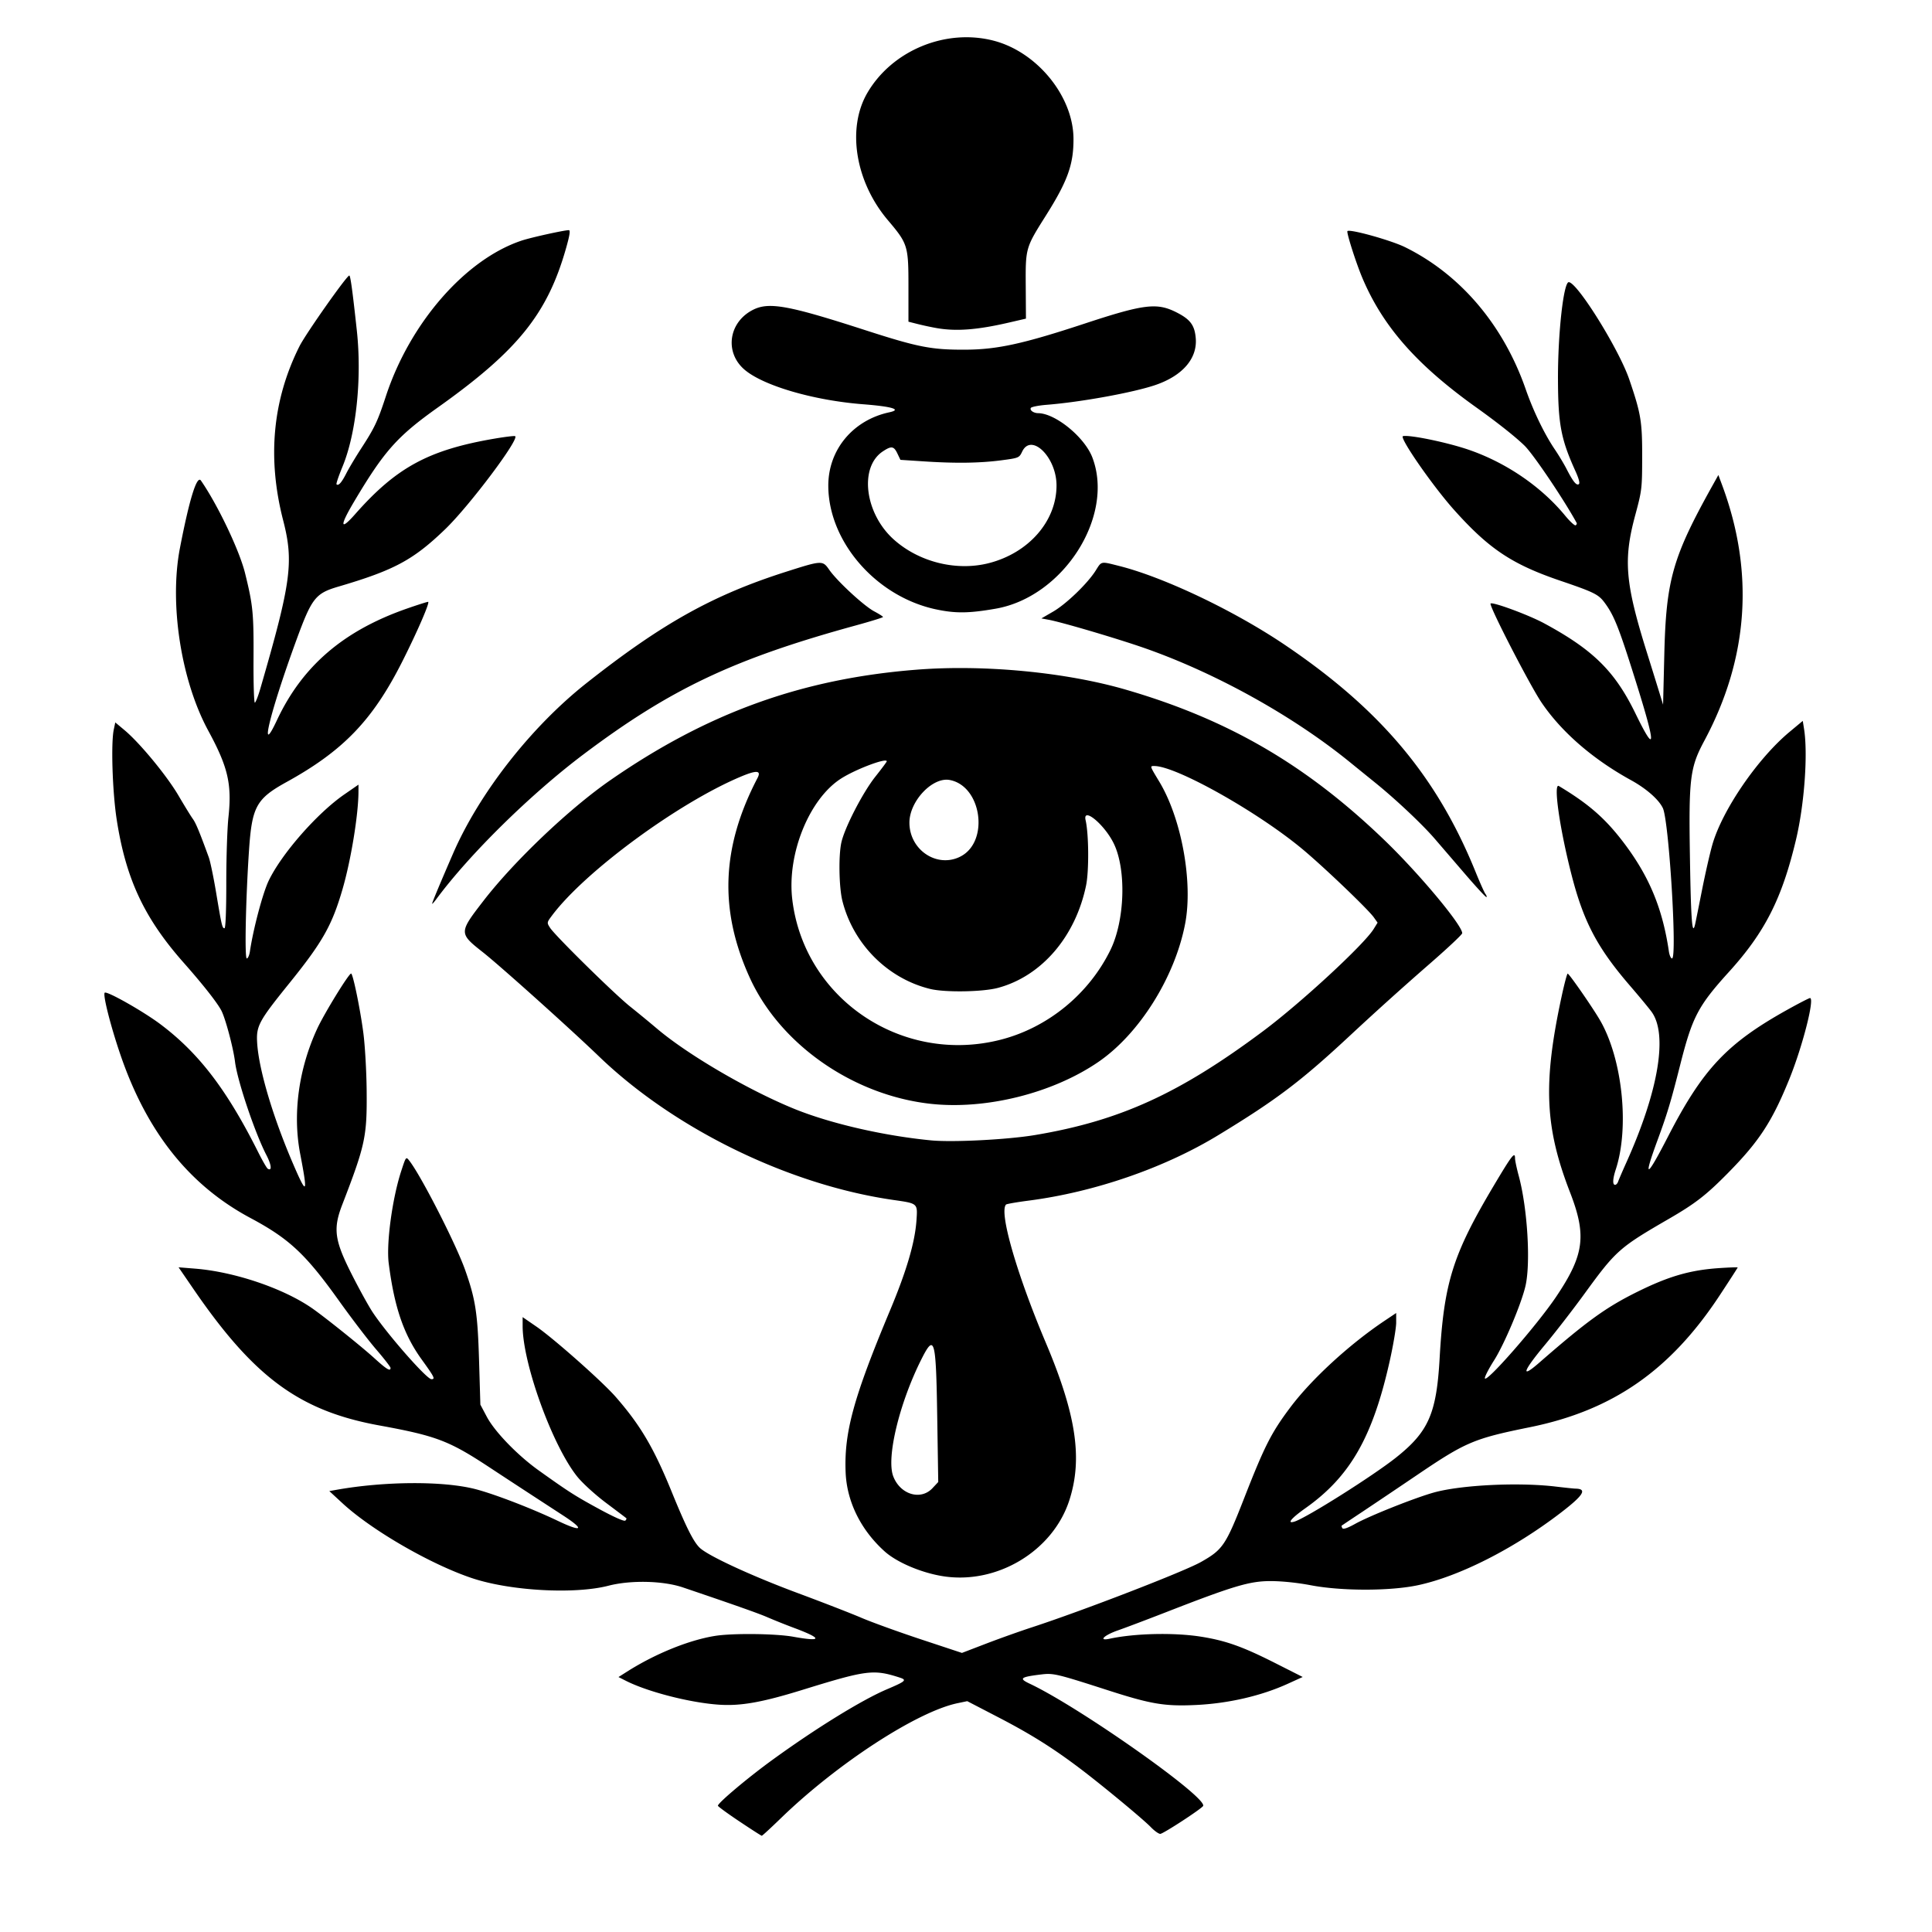 <?xml version="1.0" encoding="UTF-8" standalone="no"?>
<svg
   xml:space="preserve"
   width="5cm"
   height="5cm"
   viewBox="0 0 188.976 188.976"
   version="1.1"
   id="svg1"
   sodipodi:docname="min-off.svg"
   inkscape:version="1.4.2 (ebf0e940, 2025-05-08)"
   xmlns:inkscape="http://www.inkscape.org/namespaces/inkscape"
   xmlns:sodipodi="http://sodipodi.sourceforge.net/DTD/sodipodi-0.dtd"
   xmlns="http://www.w3.org/2000/svg"
   xmlns:svg="http://www.w3.org/2000/svg"><defs
   id="defs1" /><sodipodi:namedview
   id="namedview1"
   pagecolor="#ffffff"
   bordercolor="#000000"
   borderopacity="0.25"
   inkscape:showpageshadow="2"
   inkscape:pageopacity="0.0"
   inkscape:pagecheckerboard="0"
   inkscape:deskcolor="#d1d1d1"
   inkscape:document-units="cm"
   showgrid="false"
   inkscape:zoom="3.8470417"
   inkscape:cx="94.358219"
   inkscape:cy="94.488189"
   inkscape:current-layer="svg1" />
  <path
   d="M72.32 178.157c-1.155-.773-2.1-1.463-2.1-1.532 0-.273 2.896-2.713 5.26-4.432 4.296-3.125 8.81-5.91 11.279-6.96 1.844-.784 1.977-.908 1.238-1.146-2.565-.825-3.208-.743-9.532 1.213-3.938 1.218-6.02 1.586-8.153 1.44-2.824-.192-6.98-1.26-9.105-2.342l-.71-.36.84-.532c2.752-1.746 6.04-3.08 8.606-3.493 1.713-.275 5.926-.229 7.659.084 2.806.507 2.874.191.178-.824a67 67 0 0 1-2.726-1.087c-.787-.35-3.293-1.235-8.248-2.912-1.946-.66-5.108-.732-7.29-.169-3.314.856-9.59.51-13.328-.735-4.051-1.35-9.818-4.682-12.689-7.332l-1.288-1.189.642-.115c4.784-.858 10.545-.887 13.677-.07 1.87.489 5.492 1.885 8.039 3.099 2.375 1.132 2.666.877.564-.494l-3.09-2.013a1176 1176 0 0 1-4.229-2.77c-3.904-2.57-5.151-3.042-10.733-4.062-7.785-1.424-12.235-4.696-18.172-13.36l-1.442-2.104 1.646.133c3.813.31 8.542 1.904 11.35 3.828 1.194.818 4.86 3.753 6.13 4.907 1.228 1.117 1.608 1.347 1.608.975 0-.098-.628-.908-1.396-1.8-.768-.891-2.405-3.032-3.638-4.758-3.28-4.59-4.868-6.074-8.674-8.11-5.98-3.197-10.133-8.414-12.716-15.973-.964-2.822-1.733-5.86-1.534-6.06s3.778 1.826 5.455 3.087c3.762 2.829 6.498 6.41 9.557 12.51.416.829.836 1.557.933 1.617.433.268.372-.367-.13-1.334-1.128-2.18-2.845-7.282-3.07-9.128-.165-1.34-.926-4.205-1.327-4.988-.393-.768-1.796-2.553-3.697-4.702-3.858-4.363-5.648-8.188-6.547-13.99-.417-2.692-.573-7.464-.288-8.81l.148-.7.914.765c1.493 1.25 4.131 4.45 5.269 6.391.584.997 1.213 2.02 1.397 2.273.298.409.637 1.223 1.563 3.757.144.391.464 1.927.713 3.414.556 3.32.606 3.533.827 3.533.108 0 .176-1.729.175-4.439-.002-2.441.093-5.327.21-6.413.35-3.242-.04-4.914-1.971-8.47C17.71 66.566 16.545 59.07 17.6 53.61c.928-4.807 1.664-7.168 2.055-6.602 1.635 2.36 3.763 6.824 4.313 9.048.777 3.136.854 3.917.83 8.393-.014 2.432.047 4.336.135 4.282s.322-.656.52-1.336c3.028-10.433 3.297-12.41 2.245-16.495q-2.358-9.155 1.598-17.037c.604-1.204 4.613-6.898 4.868-6.913.112-.007.316 1.478.74 5.39.506 4.694-.061 10.066-1.408 13.32-.369.891-.63 1.662-.579 1.712q.275.273.95-1.058c.252-.496.904-1.59 1.45-2.432 1.332-2.052 1.612-2.645 2.428-5.128 2.355-7.172 7.78-13.389 13.282-15.222.904-.301 4.151-1.018 4.61-1.018.168 0 .09.5-.28 1.8-1.82 6.393-4.72 9.99-12.536 15.546-3.978 2.828-5.248 4.259-8.207 9.242-1.408 2.372-1.355 2.866.127 1.186 4.04-4.58 7.196-6.287 13.66-7.389.982-.167 1.87-.275 1.976-.24.53.176-4.464 6.83-6.848 9.121-3.12 3-4.969 3.992-10.441 5.602-2.239.659-2.593 1.112-4.111 5.263-2.577 7.046-3.693 11.65-1.893 7.809 2.489-5.311 6.519-8.769 12.746-10.936 1.024-.357 1.944-.649 2.044-.649.21 0-1.032 2.872-2.514 5.814-2.894 5.744-5.77 8.742-11.331 11.81-2.955 1.63-3.384 2.407-3.671 6.656-.323 4.773-.443 10.6-.22 10.6.113 0 .251-.312.307-.692.32-2.173 1.25-5.682 1.828-6.896 1.253-2.63 4.741-6.613 7.407-8.456l1.384-.957-.002.704c-.005 2.234-.738 6.707-1.564 9.54-1.026 3.525-1.948 5.154-5.177 9.156-3.038 3.764-3.275 4.207-3.165 5.905.17 2.604 1.545 7.221 3.509 11.782 1.36 3.16 1.463 3.016.697-.97-.75-3.898-.158-8.282 1.65-12.214.686-1.491 3.098-5.422 3.33-5.424.177-.003.887 3.439 1.198 5.811.16 1.218.305 3.751.323 5.63.042 4.51-.132 5.322-2.386 11.164-.908 2.352-.764 3.457.875 6.712.747 1.483 1.694 3.201 2.104 3.82 1.44 2.166 5.28 6.539 5.742 6.539.395 0 .305-.182-.96-1.938-1.756-2.436-2.669-5.105-3.217-9.4-.247-1.94.35-6.345 1.221-9.012.468-1.434.469-1.435.798-1.015 1.137 1.448 4.542 8.112 5.448 10.661 1.022 2.88 1.23 4.23 1.369 8.858l.129 4.337.636 1.197c.776 1.457 3.006 3.762 5.066 5.233 2.958 2.113 3.549 2.49 5.906 3.774 1.464.797 2.466 1.24 2.571 1.137.095-.093.136-.2.092-.238s-.934-.71-1.978-1.495c-1.066-.8-2.3-1.924-2.814-2.564-2.426-3.016-5.342-11.06-5.345-14.738v-.867l1.337.92c1.695 1.164 6.464 5.39 7.763 6.878 2.415 2.766 3.725 4.985 5.465 9.252 1.413 3.468 2.143 4.925 2.76 5.514.829.79 5.098 2.762 9.618 4.44 2.386.887 5.168 1.967 6.183 2.402s3.645 1.387 5.845 2.115l3.999 1.324 2.367-.908c1.302-.499 3.323-1.22 4.49-1.6 5.014-1.64 14.848-5.44 16.523-6.386 2.135-1.204 2.423-1.631 4.231-6.255 1.999-5.112 2.65-6.392 4.51-8.87 2.071-2.757 5.768-6.155 9.2-8.456l1.154-.773v.938c0 .515-.287 2.215-.636 3.776-1.664 7.428-3.87 11.282-8.224 14.365-1.416 1.003-1.88 1.57-1.082 1.322 1.163-.363 7.694-4.484 9.942-6.273 3.166-2.52 3.942-4.29 4.249-9.685.421-7.413 1.279-10.148 5.304-16.912 1.778-2.988 2.073-3.365 2.073-2.652 0 .202.163.97.362 1.707.855 3.165 1.181 8.556.653 10.794-.418 1.776-2.083 5.709-3.074 7.266-.492.771-.894 1.546-.894 1.722 0 .655 5.091-5.156 6.983-7.972 2.738-4.073 2.99-5.97 1.352-10.193-2.47-6.369-2.657-10.67-.83-19.147.267-1.243.536-2.257.597-2.252.155.013 2.506 3.407 3.197 4.617 2.162 3.783 2.852 10.424 1.51 14.527-.307.936-.333 1.516-.07 1.516.106 0 .24-.145.3-.322.061-.178.427-1.03.815-1.892 3.146-7.002 4.063-12.525 2.445-14.723-.278-.378-1.222-1.517-2.097-2.532-3.193-3.702-4.535-6.243-5.712-10.815-1.168-4.538-1.816-9.065-1.249-8.725 2.933 1.76 4.554 3.179 6.365 5.572 2.478 3.277 3.776 6.408 4.395 10.6.056.38.194.692.307.692.522 0-.297-13.442-.895-14.703-.4-.843-1.619-1.912-3.121-2.738-3.742-2.057-6.812-4.724-8.76-7.61-1.115-1.653-4.978-9.137-4.978-9.645 0-.277 3.674 1.065 5.258 1.922 4.79 2.59 6.91 4.684 8.92 8.812 1.977 4.06 2.027 3.25.168-2.705-1.78-5.699-2.242-6.873-3.211-8.167-.583-.776-1.034-.998-4.281-2.103-4.745-1.614-6.993-3.111-10.414-6.933-2.104-2.352-5.411-7.125-5-7.218.657-.15 4.358.618 6.444 1.337 3.652 1.258 7.081 3.603 9.416 6.439.474.576.937 1 1.029.944s.135-.16.098-.23c-1.244-2.281-4.226-6.704-5.094-7.555-.86-.843-2.652-2.263-4.717-3.738-5.836-4.167-9.135-7.914-11.145-12.659-.624-1.474-1.581-4.477-1.465-4.594.228-.228 4.271.9 5.631 1.57 5.424 2.672 9.616 7.607 11.807 13.9.741 2.131 1.83 4.382 2.835 5.867.386.569.91 1.441 1.164 1.937.628 1.224.953 1.628 1.19 1.482.132-.082.017-.527-.345-1.324-1.395-3.077-1.677-4.568-1.689-8.944-.013-4.49.549-9.522 1.06-9.494.85.046 4.913 6.581 5.913 9.512 1.14 3.34 1.268 4.106 1.263 7.548-.005 3.135-.024 3.304-.684 5.752-1.174 4.36-.98 6.622 1.155 13.441.397 1.269.914 2.93 1.148 3.691l.426 1.384.119-4.89c.177-7.334.806-9.536 4.737-16.585l.552-.99.368.99c3.165 8.509 2.582 16.927-1.73 24.982-1.424 2.659-1.546 3.654-1.417 11.58.1 6.104.222 7.628.51 6.367.052-.229.349-1.703.66-3.276.31-1.573.764-3.571 1.008-4.44.95-3.378 4.413-8.45 7.564-11.076l1.292-1.077.124.776c.392 2.438.033 7.396-.784 10.834-1.37 5.764-3.032 9.047-6.54 12.919-3.036 3.348-3.6 4.421-4.782 9.09-.931 3.678-1.266 4.789-2.236 7.427-1.42 3.86-1.085 3.74 1.029-.37 3.408-6.625 5.774-9.137 11.72-12.444 1.107-.616 2.087-1.12 2.177-1.12.48 0-.733 4.75-2.027 7.936-1.687 4.155-2.95 6.087-6.007 9.187-2.121 2.151-3.186 2.976-5.777 4.476-4.845 2.805-5.172 3.095-8.247 7.322-1.123 1.545-2.859 3.787-3.857 4.983-2.178 2.612-2.432 3.384-.584 1.774 4.708-4.103 6.537-5.424 9.619-6.95 3.072-1.52 5.158-2.123 8.005-2.315.99-.066 1.8-.094 1.8-.061s-.797 1.268-1.771 2.746c-4.832 7.33-10.461 11.237-18.563 12.88-5.455 1.107-6.256 1.446-10.968 4.635a1089 1089 0 0 1-5.423 3.648 272 272 0 0 0-2.003 1.338c-.035.028-.008.142.062.254q.126.204 1.264-.43c1.406-.782 5.837-2.545 7.694-3.061 2.655-.738 8.274-1.012 11.899-.58.913.108 1.785.2 1.938.202 1.192.019.803.649-1.477 2.393-4.575 3.5-9.88 6.188-13.916 7.052-2.707.58-7.468.583-10.481.008-1.334-.254-2.852-.41-3.968-.409-2.041.004-3.608.473-10.297 3.08-1.827.71-3.897 1.493-4.6 1.737-1.373.477-1.965 1.068-.823.822 2.495-.537 6.366-.62 9.006-.191 2.39.387 4.021.97 7.18 2.566l2.701 1.366-1.45.66c-2.61 1.19-5.82 1.93-9.01 2.08-3.033.142-4.375-.082-8.54-1.424-5.046-1.625-5.384-1.706-6.545-1.567-2.07.248-2.254.392-1.16.906 4.834 2.275 17.275 11.036 16.971 11.95-.078.238-3.912 2.741-4.197 2.741-.16 0-.578-.298-.927-.662-.728-.757-4.721-4.065-6.911-5.723-2.632-1.993-4.811-3.362-7.957-4.995l-3.085-1.601-.957.2c-3.968.833-11.766 5.91-17.272 11.247-.975.945-1.816 1.719-1.867 1.719-.052 0-1.039-.633-2.194-1.407zm19.769-24.006c-2.104-.364-4.404-1.36-5.571-2.414-2.323-2.096-3.684-4.856-3.803-7.71-.163-3.91.77-7.313 4.346-15.86 1.622-3.877 2.435-6.647 2.583-8.804.115-1.675.15-1.645-2.261-1.992-10.207-1.468-21.398-6.924-28.789-14.034-2.813-2.707-9.678-8.868-11.35-10.186-2.369-1.868-2.368-1.913.038-5.03 3.002-3.887 8.387-9.013 12.384-11.785C69.2 69.72 78.459 66.38 89.69 65.502c6.576-.515 14.568.25 20.43 1.956 10.029 2.918 17.653 7.356 25.322 14.743 3.361 3.238 7.582 8.292 7.582 9.08 0 .132-1.563 1.592-3.473 3.246a322 322 0 0 0-7.336 6.611c-4.929 4.6-7.319 6.412-13.06 9.902-5.28 3.21-12.1 5.563-18.546 6.398-1.15.149-2.141.322-2.203.383-.707.708 1.034 6.764 3.88 13.496 2.977 7.042 3.623 11.327 2.32 15.398-1.614 5.044-7.19 8.357-12.517 7.436m-.878-8.59.562-.6-.1-6.417c-.119-7.62-.262-8.14-1.542-5.6-2.162 4.293-3.452 9.647-2.76 11.458.682 1.787 2.685 2.392 3.84 1.16m10.02-34.538c8.282-1.388 14.114-4.043 22.3-10.151 3.703-2.764 9.888-8.476 10.834-10.007l.382-.618-.371-.521c-.565-.793-4.877-4.916-6.951-6.647-4.4-3.67-12.382-8.153-14.518-8.153-.444 0-.451-.024.479 1.516 2.181 3.61 3.316 9.82 2.54 13.894-.997 5.234-4.482 10.788-8.49 13.534-4.478 3.067-11.013 4.696-16.426 4.095-7.571-.84-14.695-5.806-17.664-12.314-3.022-6.623-2.787-12.777.746-19.546.391-.749-.067-.794-1.592-.156-6.132 2.566-15.274 9.284-18.507 13.602-.51.682-.513.699-.188 1.2.515.792 6.292 6.475 7.834 7.705a135 135 0 0 1 2.606 2.143c2.981 2.531 8.807 5.948 13.308 7.805 3.538 1.46 8.809 2.684 13.52 3.14 2.101.203 7.485-.073 10.158-.521m-3.329-9.333c4.602-1.185 8.606-4.464 10.713-8.77 1.415-2.894 1.571-7.856.328-10.411-.906-1.863-3.07-3.652-2.755-2.277.313 1.366.338 4.962.044 6.38-1.04 5.012-4.35 8.864-8.607 10.012-1.5.404-5.185.464-6.643.107-4.156-1.016-7.52-4.39-8.583-8.608-.334-1.325-.389-4.44-.101-5.723.328-1.464 2.1-4.894 3.323-6.433.614-.773 1.116-1.447 1.116-1.5 0-.37-2.988.75-4.436 1.664-3.135 1.975-5.332 7.38-4.808 11.825 1.15 9.75 10.763 16.219 20.41 13.734m-3.96-17.91c2.848-1.452 2.086-6.899-1.048-7.487-1.684-.316-3.942 2.073-3.942 4.17 0 2.68 2.708 4.481 4.99 3.318m-51.675 4.611c-.006-.106.738-1.89 2.037-4.884 2.58-5.945 7.657-12.427 13.09-16.714 7.362-5.809 12.33-8.582 19.457-10.858 3.55-1.133 3.61-1.136 4.253-.209.767 1.108 3.39 3.534 4.4 4.07.475.252.864.5.864.553 0 .052-1.183.419-2.63.816-11.924 3.27-18.135 6.207-26.62 12.584-5.195 3.904-11.175 9.782-14.436 14.188-.225.304-.412.509-.415.454m101.118-2.805-3.057-3.553c-1.204-1.4-3.818-3.862-5.814-5.475-.67-.542-1.792-1.45-2.491-2.019-5.526-4.489-12.971-8.637-19.91-11.092-2.582-.914-8.239-2.59-9.557-2.83l-.697-.129 1.155-.67c1.281-.744 3.357-2.745 4.153-4.005.596-.945.463-.919 2.32-.451 4.363 1.1 11.218 4.364 16.156 7.694 9.37 6.32 14.896 12.89 18.676 22.205.432 1.065.87 2.043.971 2.173.102.129.15.27.105.315-.044.044-.948-.93-2.01-2.163M91.535 59.6c-5.84-1.251-10.503-6.61-10.516-12.084-.009-3.513 2.404-6.42 5.962-7.186 1.264-.271.313-.564-2.566-.788-4.919-.384-9.906-1.86-11.67-3.454-1.888-1.705-1.442-4.582.893-5.775 1.562-.798 3.442-.46 10.954 1.968 5.244 1.694 6.52 1.942 9.896 1.922 3.07-.019 5.625-.58 11.576-2.541 5.823-1.919 7.09-2.077 8.993-1.118 1.367.688 1.798 1.263 1.904 2.542.164 1.977-1.28 3.656-3.926 4.567-2.145.738-7.29 1.676-10.656 1.943-.786.063-1.482.2-1.547.303-.137.223.258.51.708.515 1.698.015 4.552 2.348 5.31 4.34 2.189 5.754-2.84 13.624-9.447 14.782-2.63.461-3.948.476-5.868.064m5.222-4.526c3.895-1.01 6.597-4.129 6.585-7.605-.009-2.754-2.468-5.165-3.36-3.295-.29.609-.329.625-2.018.848-2.1.277-4.472.312-7.56.11l-2.331-.153-.296-.62c-.348-.73-.584-.764-1.428-.204-2.333 1.55-1.763 6.083 1.085 8.626 2.48 2.214 6.148 3.116 9.323 2.293m-5.13-22.98a30 30 0 0 1-1.845-.394l-.923-.234v-3.414c0-4.023-.056-4.205-2.016-6.52-3.19-3.768-4.027-8.994-1.997-12.459 2.426-4.141 7.645-6.3 12.325-5.099 4.269 1.096 7.816 5.446 7.831 9.603.01 2.519-.572 4.134-2.705 7.517-1.989 3.155-1.989 3.156-1.965 6.9l.02 3.172-1.687.39c-3.076.712-5.131.868-7.038.537"
   style="display:inline;opacity:1;fill:#000;fill-opacity:1;stroke:none;stroke-width:1;stroke-dasharray:none;stroke-opacity:1"
   id="path1"><desc
     id="desc1">Traced logo based on chatgpt-generated design.</desc></path>
</svg>
